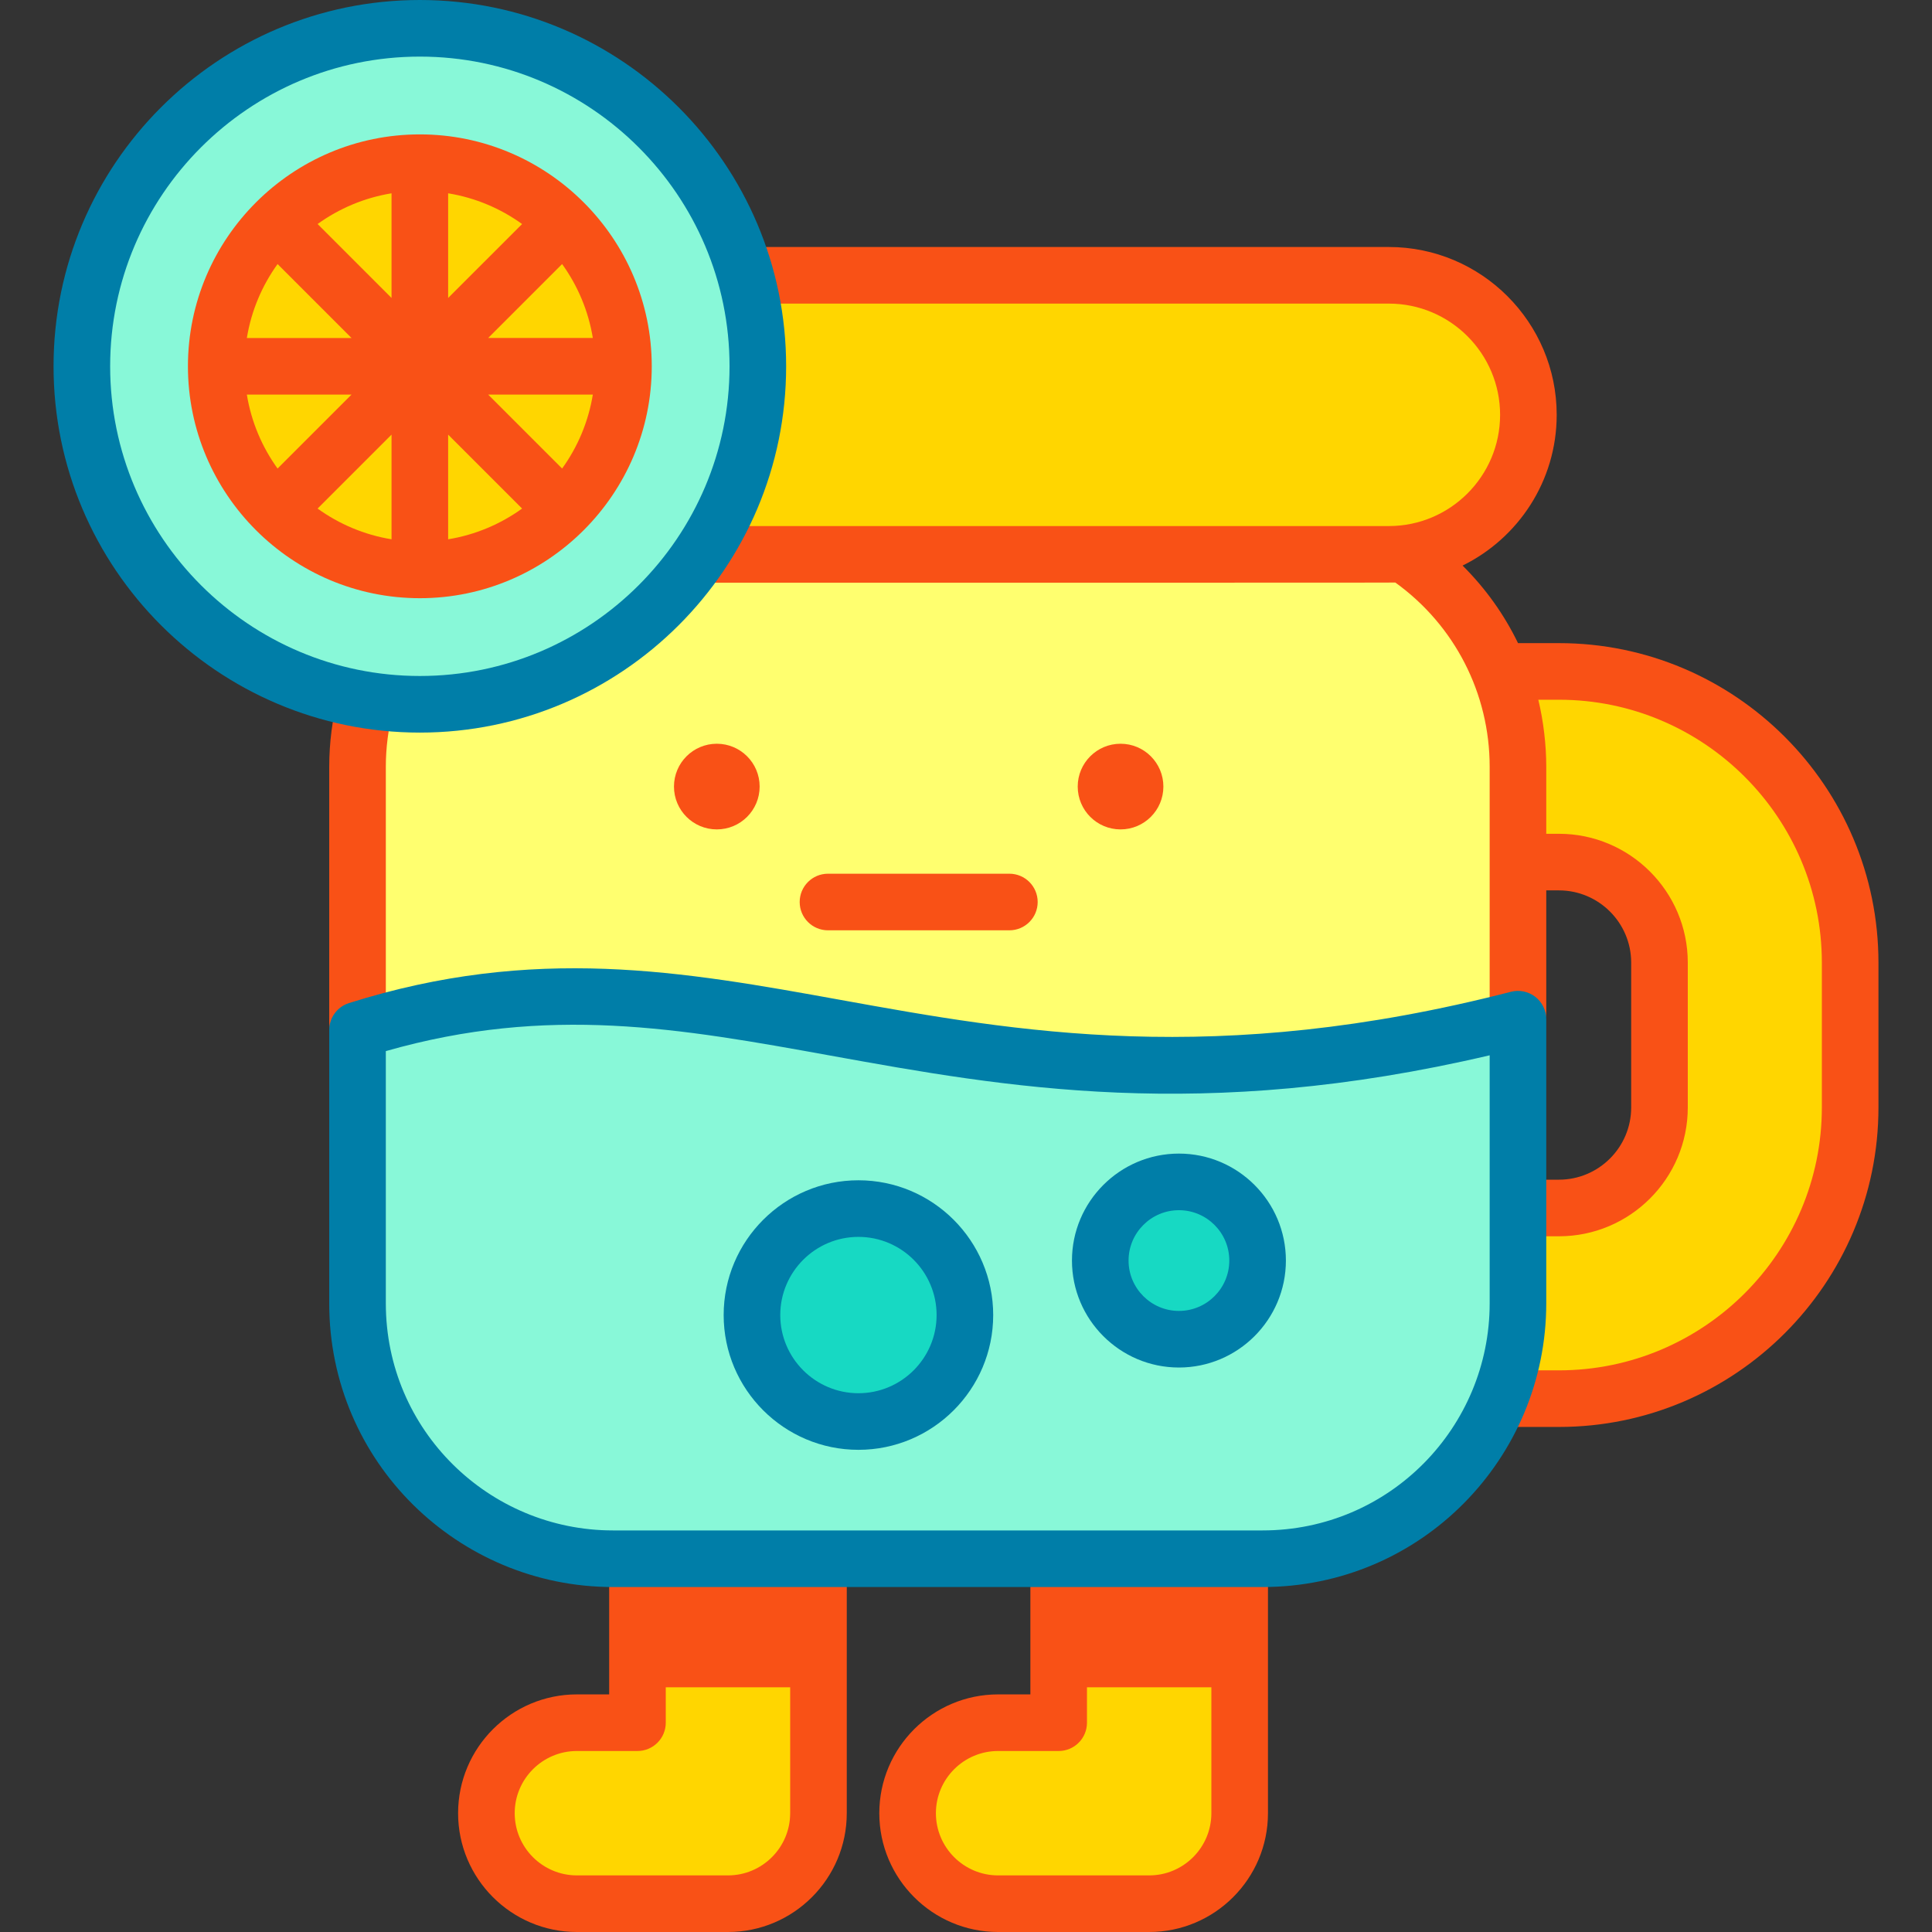 <svg id="Capa_1" enable-background="new 0 0 512 512" height="512" viewBox="0 0 512 512" width="512" xmlns="http://www.w3.org/2000/svg"><rect x="0" y="0" width="512" height="512" fill="#333333" stroke="none"/><g><path d="m413.135 177.936h-15.763c3.201 7.958 4.903 16.522 4.903 25.264v25.263h10.86c14.692 0 26.646 11.954 26.646 26.647v38.372c0 14.693-11.954 26.647-26.646 26.647h-10.86v25.264c0 8.742-1.7 17.306-4.908 25.263h15.767c42.553 0 77.173-34.62 77.173-77.174v-38.372c.002-42.553-34.618-77.174-77.172-77.174z" fill="#ffd600"/><path d="m382.459 155.341c-3.254-3.254-6.801-6.124-10.58-8.62-1.253.131-2.526.192-3.82.192h-182.363c-16.076 23.96-43.411 39.732-74.433 39.732-4.815 0-9.54-.385-14.15-1.116-1.547 5.715-2.366 11.649-2.366 17.672v69.778c101.469-32.034 157.756 35.672 307.528-2.88v-66.899c.001-17.947-7.123-35.167-19.816-47.859z" fill="#ffff6f"/><path d="m368.062 72.958h-170.514c2.14 7.673 3.288 15.759 3.288 24.114 0 18.449-5.58 35.593-15.14 49.842h182.367c20.422 0 36.978-16.556 36.978-36.978-.001-20.422-16.556-36.978-36.979-36.978z" fill="#ffd600"/><path d="m413.135 170.436h-10.842c-3.618-7.464-8.479-14.367-14.694-20.554 14.756-7.247 24.941-22.427 24.941-39.946 0-24.525-19.953-44.478-44.479-44.478h-167.513c-4.143 0-7.5 3.358-7.5 7.5s3.357 7.5 7.5 7.5h167.514c16.255 0 29.479 13.224 29.479 29.478 0 16.258-13.227 29.476-29.481 29.476h-179.364c-2.589 0-4.872 1.312-6.22 3.308-.809 1.197-1.281 2.64-1.281 4.194 0 4.142 3.357 7.5 7.5 7.5 124.024-.009 179.681.018 181.084-.033 15.732 11.322 24.997 29.402 24.997 48.818v64.898c0 4.142 3.357 7.5 7.5 7.5s7.5-3.358 7.5-7.5v-32.134h3.359c10.558 0 19.146 8.589 19.146 19.147v38.372c0 10.558-8.589 19.147-19.146 19.147h-10.859c-4.143 0-6.219 3.358-6.219 7.5s2.077 7.5 6.219 7.5h10.859c18.828 0 34.146-15.318 34.146-34.147v-38.372c0-18.829-15.318-34.147-34.146-34.147h-3.359v-17.763c0-5.864-.747-12.107-2.11-17.764h5.47c38.418 0 69.674 31.256 69.674 69.674v38.372c0 38.418-31.256 69.674-69.674 69.674h-15.767c-4.143 0-5.393 3.358-5.393 7.5s1.25 7.5 5.393 7.5h15.767c46.689 0 84.674-37.985 84.674-84.674v-38.372c-.001-46.689-37.985-84.674-84.675-84.674z" fill="#f95116"/><circle cx="111.263" cy="97.072" fill="#88f8d8" r="89.572"/><g><path d="m328.526 413.08v67.436c0 13.246-10.738 23.984-23.984 23.984h-40.035c-13.246 0-23.984-10.738-23.984-23.984s10.738-23.984 23.984-23.984h16.051v-43.452z" fill="#ffd600"/></g><g><path d="m216.903 413.08v67.436c0 13.246-10.738 23.984-23.984 23.984h-40.035c-13.246 0-23.984-10.738-23.984-23.984s10.738-23.984 23.984-23.984h16.051v-43.452z" fill="#ffd600"/></g><path d="m402.276 270.098v75.296c0 8.974-1.779 17.765-5.154 25.9-3.365 8.135-8.317 15.613-14.663 21.959-12.703 12.702-29.912 19.827-47.869 19.827h-172.156c-8.974 0-17.765-1.779-25.91-5.154-8.125-3.365-15.603-8.327-21.959-14.673-12.692-12.692-19.817-29.902-19.817-47.859v-72.415c101.468-32.035 157.755 35.671 307.528-2.881z" fill="#88f8d8"/><circle cx="227.493" cy="348.503" fill="#17d9c3" r="28.215"/><circle cx="312.429" cy="334.061" fill="#17d9c3" r="20.847"/><circle cx="296.957" cy="208.45" fill="#f95116" r="11.351"/><g><path d="m267.495 246.543h-48.071c-4.143 0-7.5-3.358-7.5-7.5s3.357-7.5 7.5-7.5h48.071c4.143 0 7.5 3.358 7.5 7.5s-3.358 7.5-7.5 7.5z" fill="#f95116"/></g><circle cx="189.961" cy="208.45" fill="#f95116" r="11.351"/><g><g><path d="m304.542 512h-40.034c-17.36 0-31.484-14.124-31.484-31.484s14.124-31.484 31.484-31.484h8.551v-32.952c0-4.142 3.357-7.5 7.5-7.5s7.5 3.358 7.5 7.5v40.453c0 4.142-3.357 7.5-7.5 7.5h-16.051c-9.09 0-16.484 7.395-16.484 16.484s7.394 16.483 16.484 16.483h40.034c9.09 0 16.484-7.395 16.484-16.484v-64.436c0-4.142 3.357-7.5 7.5-7.5s7.5 3.358 7.5 7.5v64.437c.001 17.359-14.123 31.483-31.484 31.483z" fill="#f95116"/></g></g><g><g><path d="m192.919 512h-40.035c-17.36 0-31.483-14.124-31.483-31.484s14.123-31.484 31.483-31.484h8.551v-32.952c0-4.142 3.357-7.5 7.5-7.5s7.5 3.358 7.5 7.5v40.453c0 4.142-3.357 7.5-7.5 7.5h-16.051c-9.089 0-16.483 7.395-16.483 16.484s7.394 16.483 16.483 16.483h40.035c9.089 0 16.483-7.395 16.483-16.484v-64.436c0-4.142 3.357-7.5 7.5-7.5s7.5 3.358 7.5 7.5v64.437c.001 17.359-14.122 31.483-31.483 31.483z" fill="#f95116"/></g></g><path d="m168.935 413.08h47.968v34.07h-47.968z" fill="#f95116"/><path d="m280.559 413.08h47.968v34.07h-47.968z" fill="#f95116"/><g><path d="m227.493 384.218c-19.693 0-35.715-16.022-35.715-35.715s16.021-35.715 35.715-35.715 35.715 16.021 35.715 35.715-16.022 35.715-35.715 35.715zm0-56.43c-11.422 0-20.715 9.292-20.715 20.715s9.293 20.715 20.715 20.715 20.715-9.293 20.715-20.715-9.293-20.715-20.715-20.715z" fill="#007ea8"/></g><g><path d="m312.429 362.408c-15.631 0-28.347-12.716-28.347-28.347s12.716-28.347 28.347-28.347 28.347 12.716 28.347 28.347c0 15.63-12.716 28.347-28.347 28.347zm0-41.694c-7.359 0-13.347 5.987-13.347 13.347 0 7.359 5.987 13.347 13.347 13.347s13.347-5.987 13.347-13.347-5.987-13.347-13.347-13.347z" fill="#007ea8"/></g><circle cx="111.263" cy="97.072" fill="#ffd600" r="53.958"/><g><path d="m94.748 278.478c-4.143 0-7.5-3.358-7.5-7.5v-67.778c0-6.34.819-12.703 2.436-18.91 1.043-4.008 5.133-4.245 9.147-3.203 4.009 1.044 6.412 2.974 5.368 6.982-1.295 4.974-1.951 10.064-1.951 15.13v67.778c0 4.143-3.358 7.501-7.5 7.501z" fill="#f95116"/></g><path d="m172.721 97.072c0-33.859-27.588-61.458-61.458-61.458-33.859 0-61.458 27.589-61.458 61.458 0 33.859 27.588 61.458 61.458 61.458 33.859.001 61.458-27.588 61.458-61.458zm-107.302 7.5h27.737l-19.596 19.596c-4.111-5.705-6.963-12.371-8.141-19.596zm8.141-34.595 19.596 19.596h-27.737c1.178-7.226 4.03-13.892 8.141-19.596zm83.547 19.595h-27.737l19.596-19.596c4.111 5.705 6.963 12.371 8.141 19.596zm-38.344-10.607v-27.737c7.225 1.178 13.891 4.03 19.596 8.142zm-15 0-19.596-19.596c5.705-4.111 12.371-6.963 19.596-8.142zm0 36.214v27.738c-7.225-1.178-13.891-4.03-19.596-8.142zm15 0 19.596 19.596c-5.705 4.111-12.371 6.963-19.596 8.142zm10.607-10.607h27.737c-1.178 7.225-4.03 13.891-8.141 19.596z" fill="#f95116"/><g><path d="m334.589 420.58h-172.155c-40.96 0-75.187-33.083-75.187-75.186v-72.416c0-3.272 2.122-6.167 5.242-7.152 49.152-15.519 88.573-8.386 130.31-.833 46.575 8.427 99.367 17.98 177.607-2.159 2.241-.577 4.631-.084 6.464 1.335 1.833 1.421 2.905 3.609 2.905 5.928v75.296c.001 40.956-33.075 75.187-75.186 75.187zm-232.341-142.026v66.839c0 33.708 27.399 60.186 60.187 60.186h172.155c33.646 0 60.187-27.33 60.187-60.186v-65.728c-76.275 17.886-128.429 8.451-174.648.088-39.982-7.233-74.726-13.52-117.881-1.199z" fill="#007ea8"/></g><g><path d="m111.263 194.145c-53.525 0-97.072-43.546-97.072-97.072s43.547-97.073 97.072-97.073 97.072 43.546 97.072 97.072-43.546 97.073-97.072 97.073zm0-179.145c-45.255 0-82.072 36.817-82.072 82.072s36.817 82.072 82.072 82.072 82.072-36.817 82.072-82.072-36.817-82.072-82.072-82.072z" fill="#007ea8"/></g></g></svg>